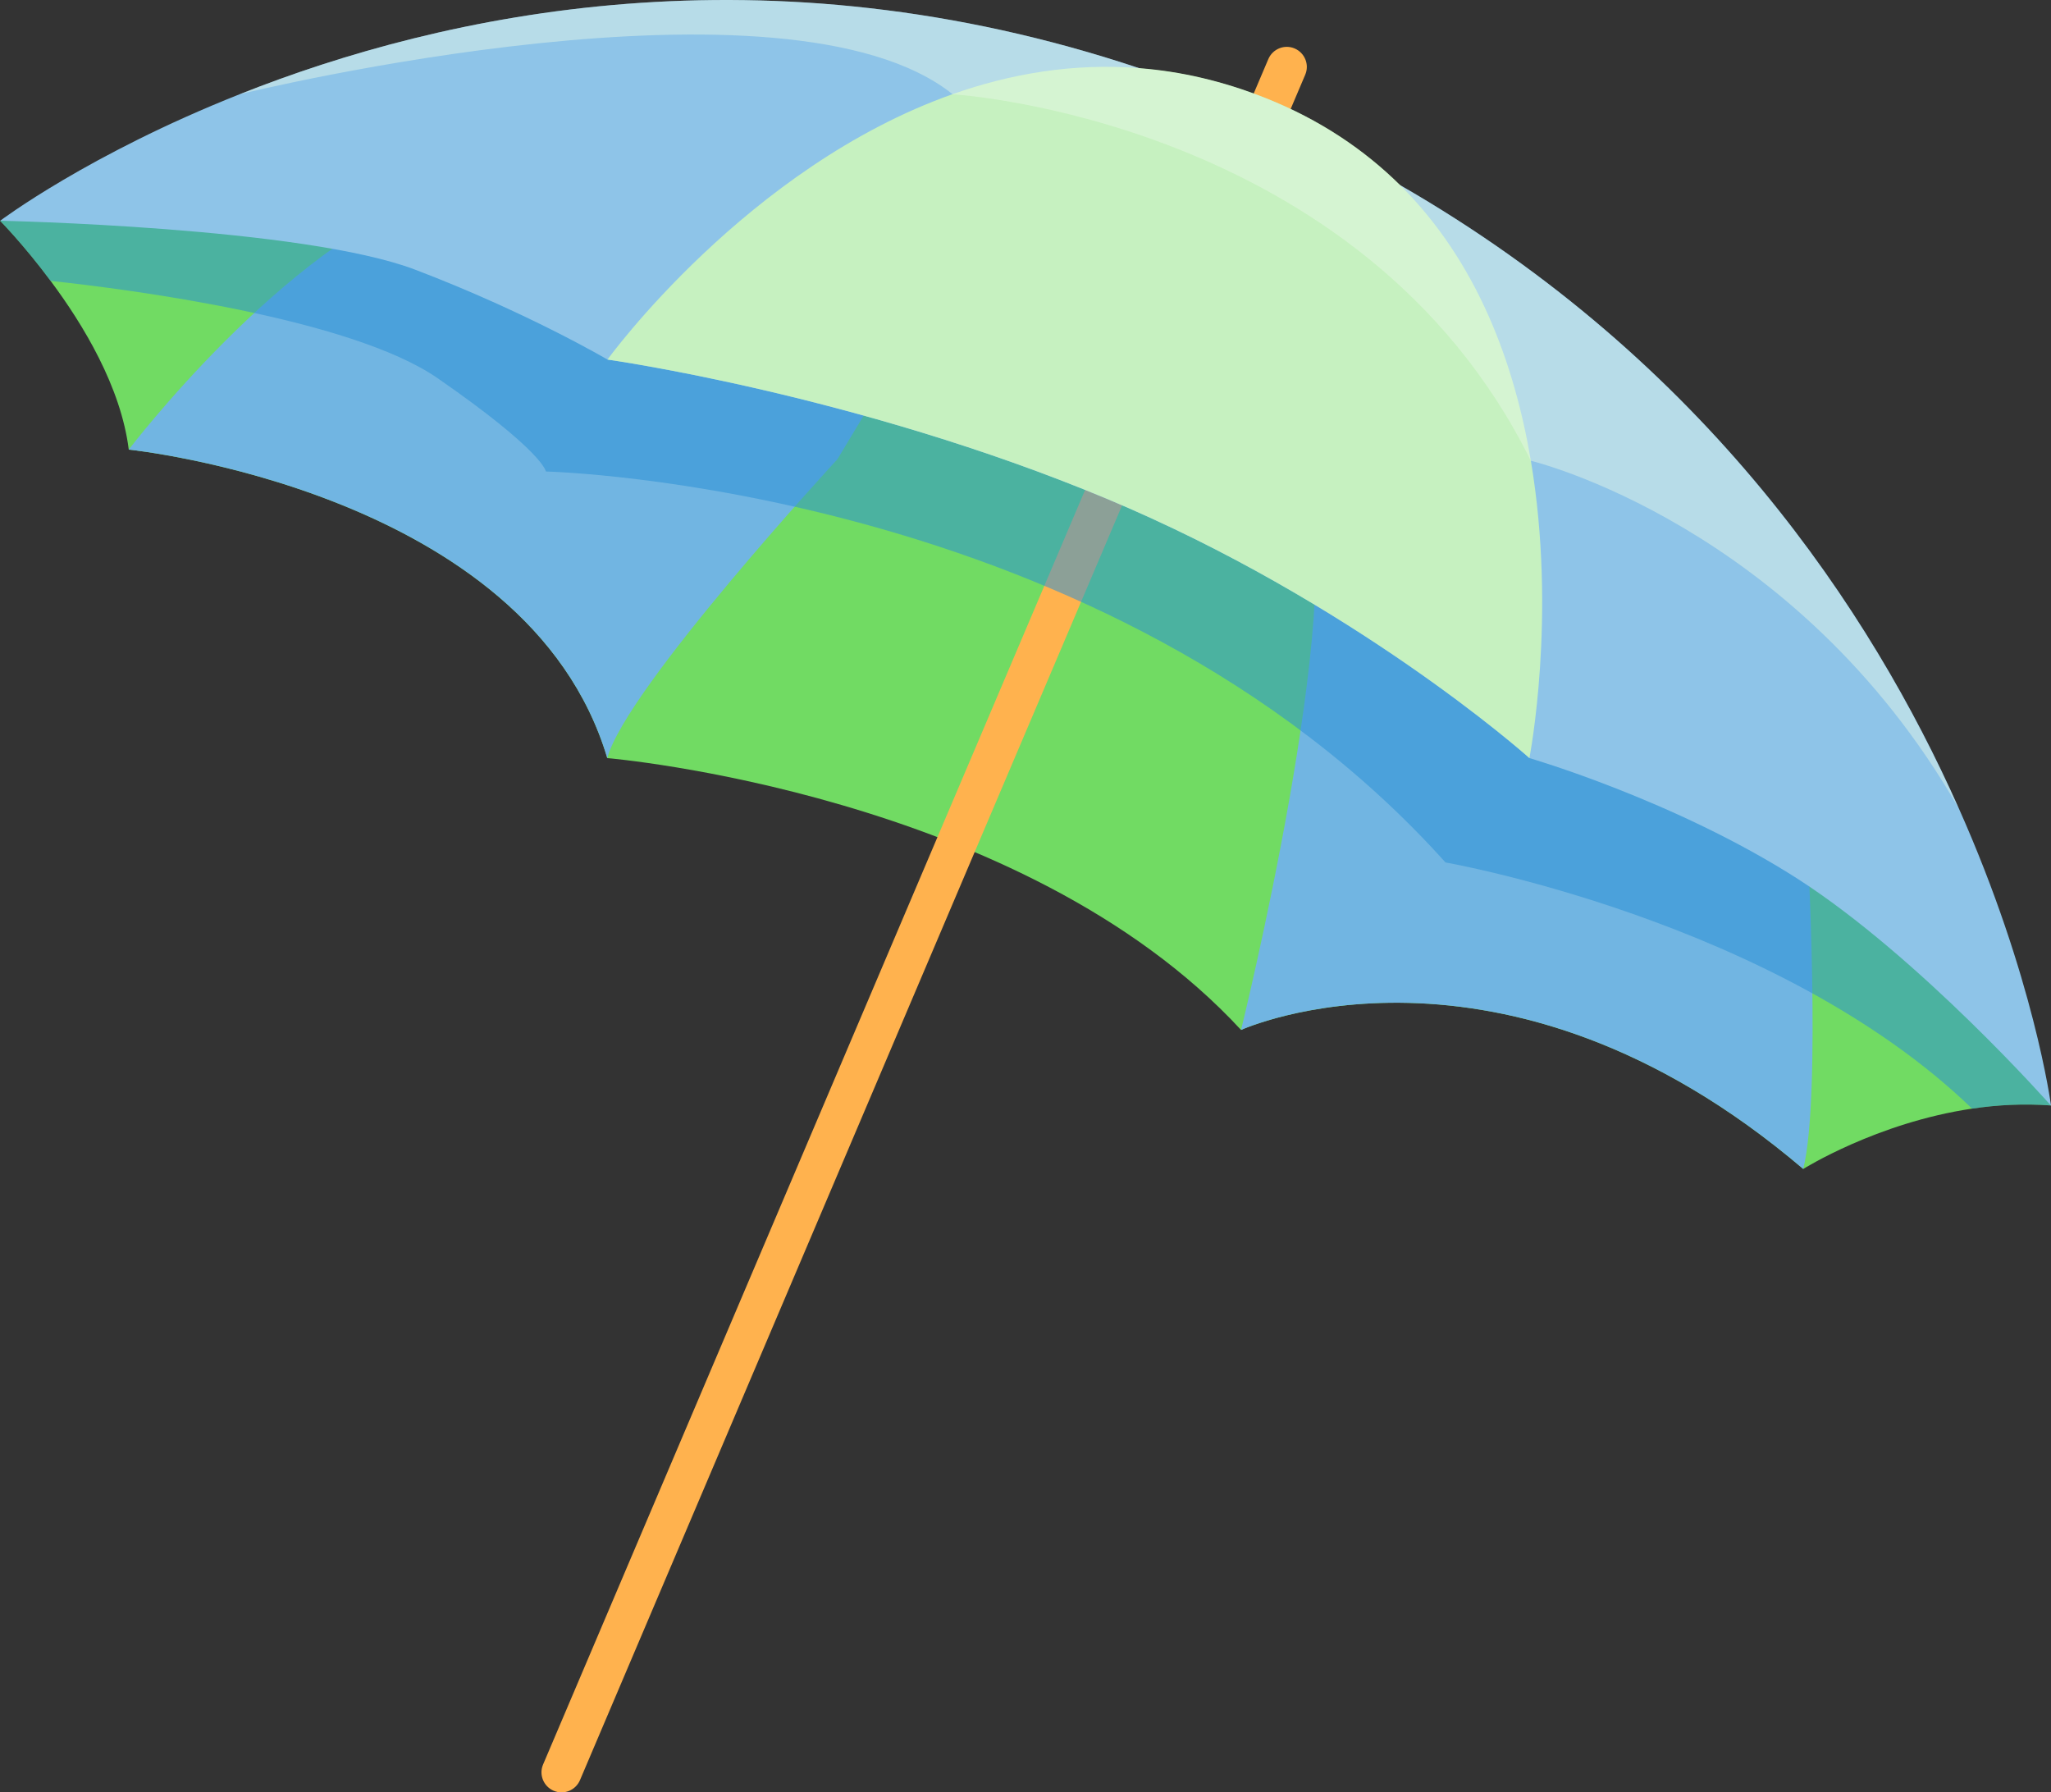 <svg width="103" height="90" viewBox="0 0 103 90" fill="none" xmlns="http://www.w3.org/2000/svg">
<rect x="0" y="0" width="103" height="90" fill="#333333" stroke="none"/>
<path d="M102.99 55.507C101.629 55.407 100.298 55.477 99.037 55.667C94.242 56.377 90.559 58.697 90.559 58.697C75.366 45.766 62.325 51.716 62.325 51.716C51.335 39.816 30.497 38.066 30.497 38.066C26.493 24.625 6.466 22.575 6.466 22.575C6.075 19.435 4.184 16.305 2.542 14.105C1.181 12.274 0 11.084 0 11.084L41.586 7.824L64.186 6.054L81.361 27.935L103 55.507H102.99Z" fill="#71DB63"/>
<path d="M45.49 17.345L42.057 23.055C42.057 23.055 31.427 34.576 30.497 38.066C26.493 24.625 6.466 22.575 6.466 22.575C6.466 22.575 14.273 12.315 21.769 9.745C29.266 7.184 45.49 17.335 45.49 17.335V17.345Z" fill="#71B5E2"/>
<path d="M90.559 58.697C75.366 45.766 62.325 51.716 62.325 51.716C62.325 51.716 67.669 30.065 65.607 24.525C63.556 18.985 90.759 42.166 90.759 42.166C90.759 42.166 91.48 54.996 90.559 58.687V58.697Z" fill="#71B5E2"/>
<path d="M63.696 2.964L27.274 88.598C27.054 89.108 27.294 89.698 27.804 89.918C28.315 90.138 28.905 89.898 29.125 89.388L65.547 3.754C65.767 3.244 65.527 2.654 65.017 2.434C64.506 2.214 63.916 2.454 63.696 2.964Z" fill="#FFB24E"/>
<g style="mix-blend-mode:multiply" opacity="0.54">
<path d="M102.99 55.507C101.629 55.407 100.298 55.477 99.037 55.667C89.238 46.206 72.593 43.306 72.593 43.306C55.548 24.325 27.414 23.675 27.414 23.675C27.414 23.675 27.314 22.685 21.969 18.985C17.605 15.975 6.486 14.524 2.542 14.104C1.181 12.274 0 11.084 0 11.084L41.586 7.824L81.361 27.945L103 55.517L102.99 55.507Z" fill="#2A90D4"/>
</g>
<path d="M102.99 55.507C102.99 55.507 96.414 48.066 90.259 44.116C84.094 40.176 76.807 38.066 76.807 38.066C76.537 37.816 67.889 30.185 55.559 25.035C43.028 19.805 30.507 18.055 30.507 18.055C30.507 18.055 26.503 15.695 20.858 13.544C15.213 11.394 0.01 11.084 0.01 11.084C0.01 11.084 4.434 7.744 12.03 4.734C22.329 0.644 38.454 -2.846 57.24 3.434C59.222 4.094 61.224 4.864 63.265 5.754C65.767 6.844 68.109 8.034 70.311 9.294C85.715 18.145 93.992 30.755 98.356 40.556C102.159 49.086 103 55.507 103 55.507H102.99Z" fill="#8EC4E8"/>
<path d="M76.807 38.066C76.537 37.816 67.889 30.185 55.559 25.035C43.028 19.805 30.507 18.055 30.507 18.055C30.507 18.055 37.513 8.374 47.852 4.724C50.744 3.704 53.907 3.154 57.24 3.424C59.292 3.584 61.404 4.064 63.566 4.924C66.298 6.014 68.52 7.524 70.301 9.284C74.195 13.144 76.056 18.265 76.877 23.125C78.198 30.945 76.807 38.056 76.807 38.056V38.066Z" fill="#C6F1C0"/>
<g style="mix-blend-mode:overlay" opacity="0.46">
<path d="M98.346 40.556C90.159 26.315 76.877 23.135 76.877 23.135C68.38 5.944 47.842 4.734 47.842 4.734C39.505 -1.946 12.591 4.594 12.03 4.734C22.329 0.644 38.454 -2.846 57.24 3.434C59.292 3.594 61.404 4.074 63.566 4.934C66.298 6.024 68.52 7.534 70.301 9.294C85.705 18.145 93.982 30.755 98.346 40.556Z" fill="#E8F9E6"/>
</g>
</svg>
